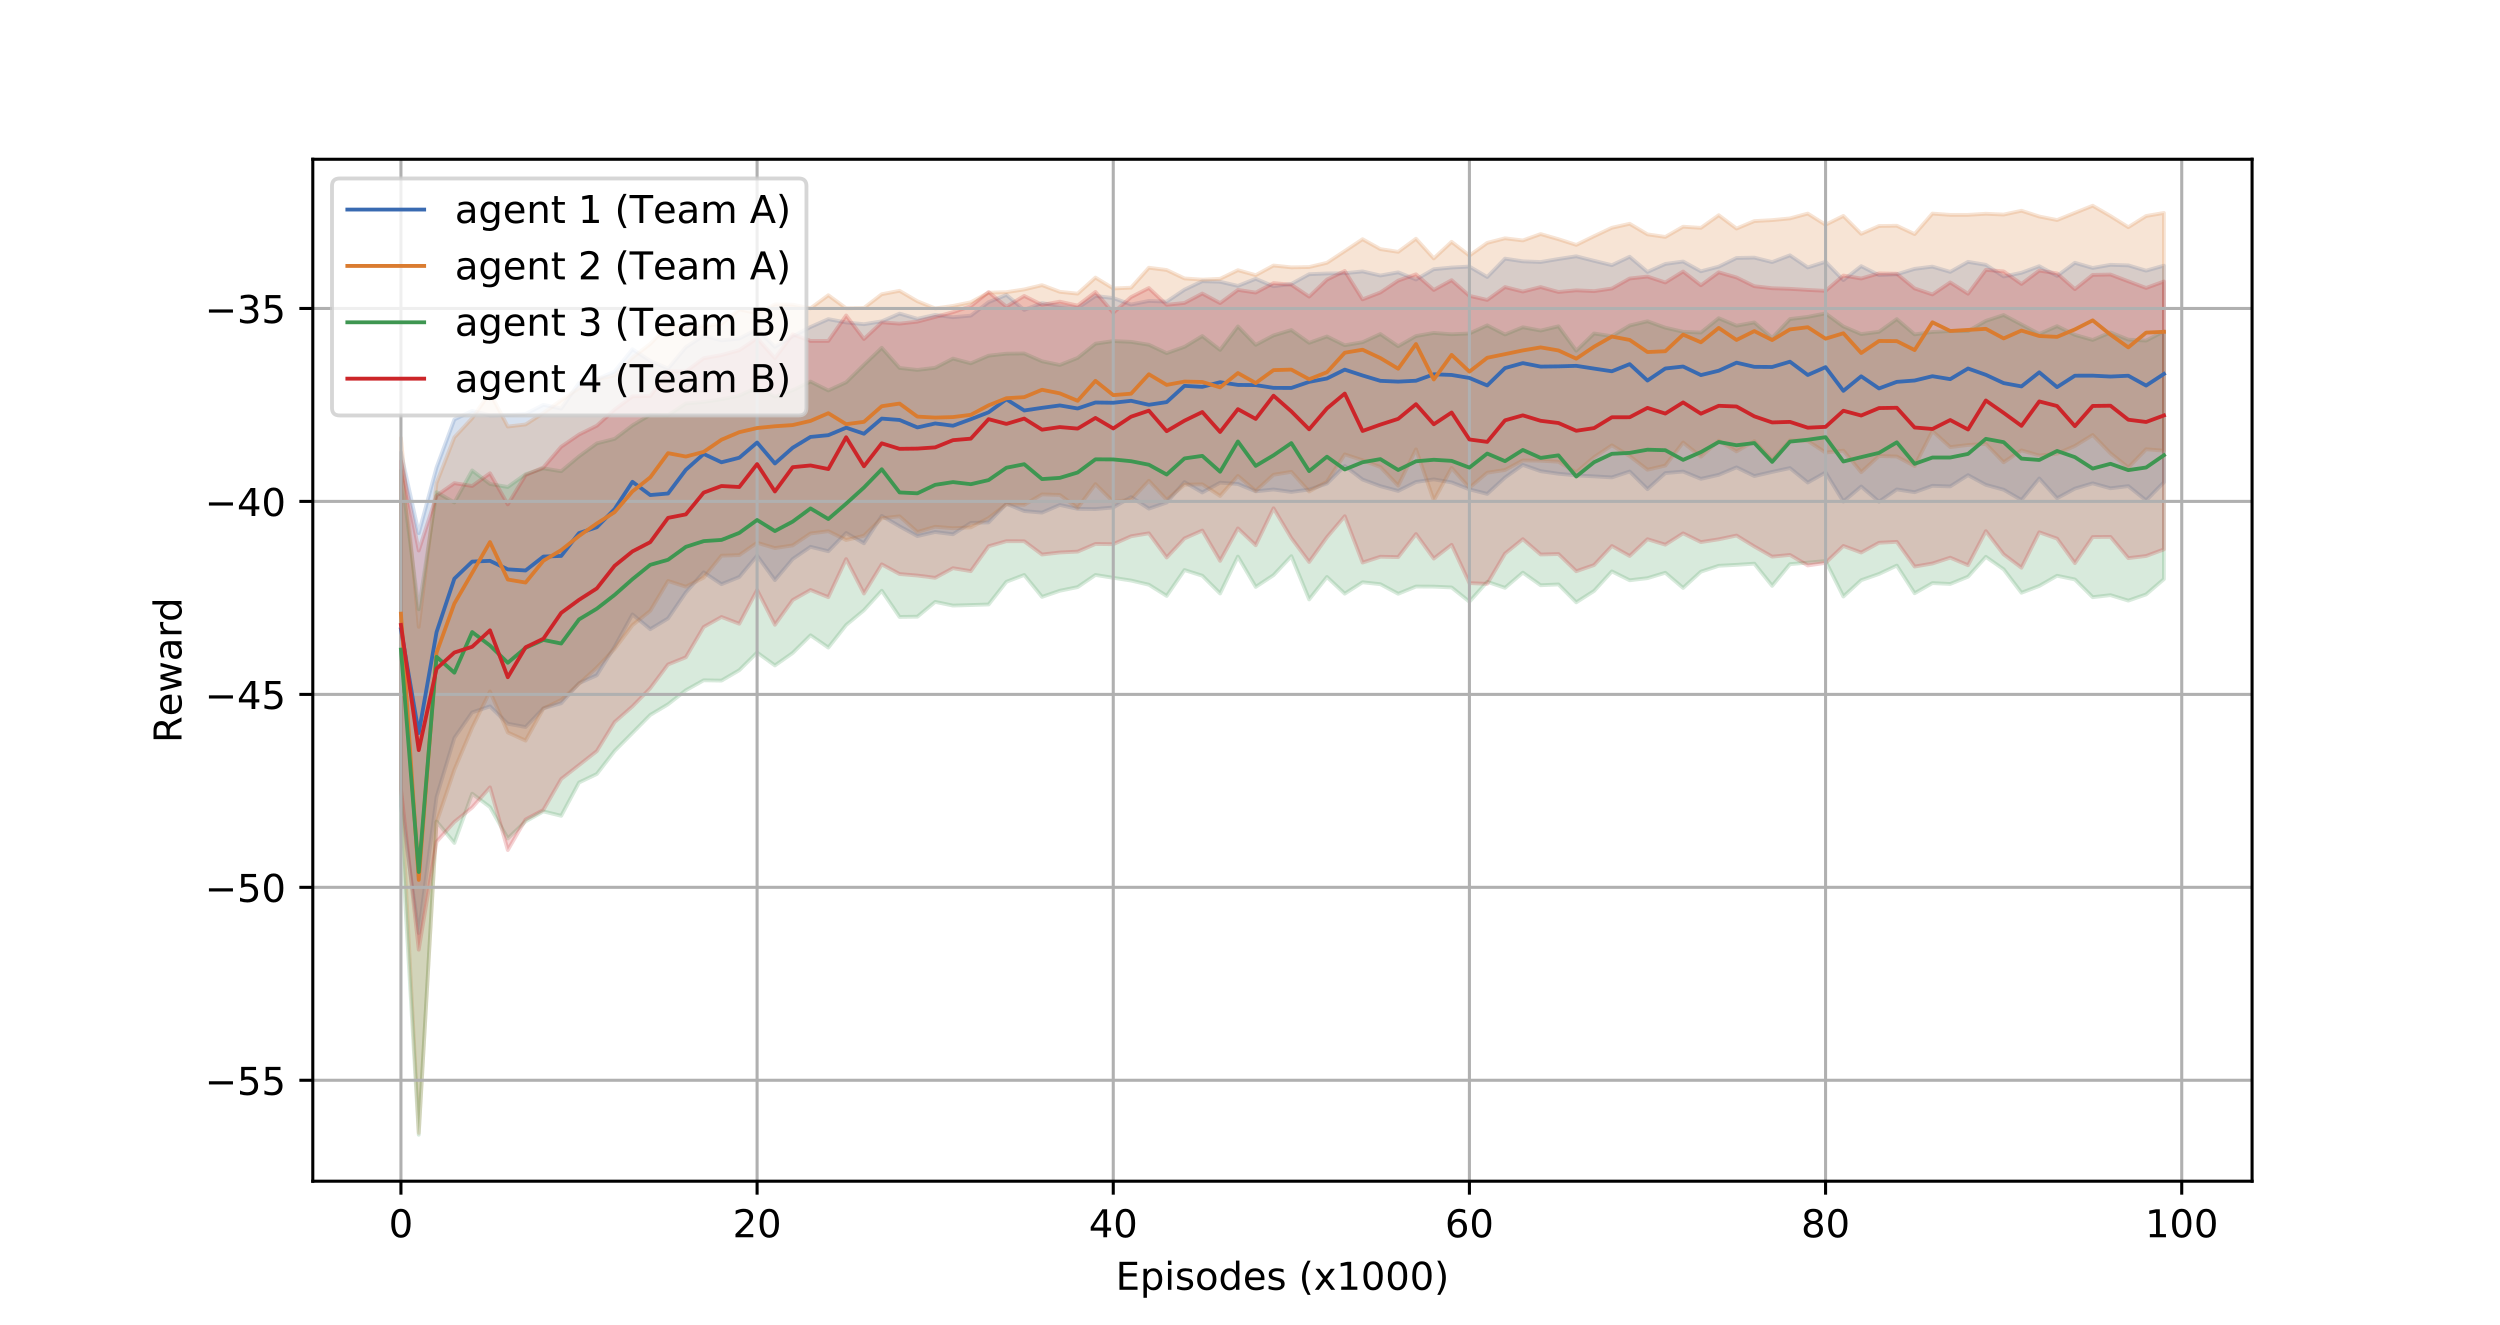 <?xml version="1.0" encoding="utf-8" standalone="no"?>
<!DOCTYPE svg PUBLIC "-//W3C//DTD SVG 1.1//EN"
  "http://www.w3.org/Graphics/SVG/1.1/DTD/svg11.dtd">
<!-- Created with matplotlib (http://matplotlib.org/) -->
<svg height="345pt" version="1.1" viewBox="0 0 651 345" width="651pt" xmlns="http://www.w3.org/2000/svg" xmlns:xlink="http://www.w3.org/1999/xlink">
 <defs>
  <style type="text/css">
*{stroke-linecap:butt;stroke-linejoin:round;}
  </style>
 </defs>
 <g id="figure_1">
  <g id="patch_1">
   <path d="M 0 345.6 
L 651.6 345.6 
L 651.6 0 
L 0 0 
z
" style="fill:#ffffff;"/>
  </g>
  <g id="axes_1">
   <g id="patch_2">
    <path d="M 81.45 307.584 
L 586.44 307.584 
L 586.44 41.472 
L 81.45 41.472 
z
" style="fill:#ffffff;"/>
   </g>
   <g id="PolyCollection_1">
    <defs>
     <path d="M 104.404 -227.778 
L 104.404 -135.689 
L 109.041 -102.66 
L 113.678 -138.097 
L 118.316 -153.455 
L 122.953 -160.105 
L 127.59 -161.661 
L 132.227 -157.144 
L 136.864 -156.285 
L 141.502 -161.155 
L 146.139 -162.462 
L 150.776 -167.705 
L 155.413 -169.764 
L 160.05 -177.216 
L 164.688 -185.611 
L 169.325 -181.759 
L 173.962 -184.559 
L 178.599 -191.332 
L 183.236 -196.57 
L 187.874 -193.477 
L 192.511 -195.353 
L 197.148 -200.894 
L 201.785 -194.538 
L 206.422 -200.03 
L 211.059 -203.208 
L 215.697 -202.059 
L 220.334 -206.82 
L 224.971 -204.122 
L 229.608 -211.264 
L 234.245 -208.542 
L 238.883 -206.001 
L 243.52 -207.064 
L 248.157 -206.479 
L 252.794 -209.449 
L 257.431 -209.556 
L 262.069 -214.427 
L 266.706 -212.523 
L 271.343 -212.112 
L 275.98 -214.11 
L 280.617 -213.092 
L 285.255 -213.037 
L 289.892 -213.456 
L 294.529 -216.16 
L 299.166 -213.146 
L 303.803 -214.733 
L 308.44 -220.07 
L 313.078 -217.352 
L 317.715 -219.916 
L 322.352 -219.573 
L 326.989 -217.655 
L 331.626 -218.135 
L 336.264 -217.499 
L 340.901 -218.116 
L 345.538 -219.688 
L 350.175 -224.243 
L 354.812 -220.722 
L 359.45 -219 
L 364.087 -217.76 
L 368.724 -220.093 
L 373.361 -220.776 
L 377.998 -219.981 
L 382.635 -218.176 
L 387.273 -216.988 
L 391.91 -221.253 
L 396.547 -224.537 
L 401.184 -222.903 
L 405.821 -222.24 
L 410.459 -221.8 
L 415.096 -221.553 
L 419.733 -221.284 
L 424.37 -222.813 
L 429.007 -218.218 
L 433.645 -222.411 
L 438.282 -222.803 
L 442.919 -220.908 
L 447.556 -221.953 
L 452.193 -223.899 
L 456.831 -221.636 
L 461.468 -222.713 
L 466.105 -223.714 
L 470.742 -219.945 
L 475.379 -222.564 
L 480.016 -214.992 
L 484.654 -218.912 
L 489.291 -214.947 
L 493.928 -218.157 
L 498.565 -217.436 
L 503.202 -219.094 
L 507.84 -218.934 
L 512.477 -221.871 
L 517.114 -219.344 
L 521.751 -218.073 
L 526.388 -215.387 
L 531.026 -221.007 
L 535.663 -215.851 
L 540.3 -218.363 
L 544.937 -219.735 
L 549.574 -218.448 
L 554.212 -219.017 
L 558.849 -215.278 
L 563.486 -220.031 
L 563.486 -276.427 
L 563.486 -276.427 
L 558.849 -275.122 
L 554.212 -276.5 
L 549.574 -276.644 
L 544.937 -275.824 
L 540.3 -277.175 
L 535.663 -273.747 
L 531.026 -276.287 
L 526.388 -274.572 
L 521.751 -273.606 
L 517.114 -276.647 
L 512.477 -277.414 
L 507.84 -274.807 
L 503.202 -276.174 
L 498.565 -275.592 
L 493.928 -274.174 
L 489.291 -273.956 
L 484.654 -276.298 
L 480.016 -272.664 
L 475.379 -277.428 
L 470.742 -275.965 
L 466.105 -279.117 
L 461.468 -277.354 
L 456.831 -278.517 
L 452.193 -278.422 
L 447.556 -276.17 
L 442.919 -274.954 
L 438.282 -277.507 
L 433.645 -276.871 
L 429.007 -274.797 
L 424.37 -278.745 
L 419.733 -276.553 
L 415.096 -277.686 
L 410.459 -278.867 
L 405.821 -278.16 
L 401.184 -277.372 
L 396.547 -277.554 
L 391.91 -278.256 
L 387.273 -273.471 
L 382.635 -276.19 
L 377.998 -275.937 
L 373.361 -275.498 
L 368.724 -272.821 
L 364.087 -274.69 
L 359.45 -273.855 
L 354.812 -274.927 
L 350.175 -274.456 
L 345.538 -274.391 
L 340.901 -274.2 
L 336.264 -271.661 
L 331.626 -271.056 
L 326.989 -272.998 
L 322.352 -271.162 
L 317.715 -272.232 
L 313.078 -272.375 
L 308.44 -270.171 
L 303.803 -267.058 
L 299.166 -267.238 
L 294.529 -266.31 
L 289.892 -267.987 
L 285.255 -268.541 
L 280.617 -265.37 
L 275.98 -265.941 
L 271.343 -266.686 
L 266.706 -264.896 
L 262.069 -268.816 
L 257.431 -266.923 
L 252.794 -263.41 
L 248.157 -263.001 
L 243.52 -263.6 
L 238.883 -262.594 
L 234.245 -263.938 
L 229.608 -261.929 
L 224.971 -261.184 
L 220.334 -261.636 
L 215.697 -262.503 
L 211.059 -260.45 
L 206.422 -257.986 
L 201.785 -255.295 
L 197.148 -259.839 
L 192.511 -257.453 
L 187.874 -256.968 
L 183.236 -258.214 
L 178.599 -255.204 
L 173.962 -249.626 
L 169.325 -251.621 
L 164.688 -254.664 
L 160.05 -248.867 
L 155.413 -246.846 
L 150.776 -245.875 
L 146.139 -239.21 
L 141.502 -240.184 
L 136.864 -237.812 
L 132.227 -237.533 
L 127.59 -237.449 
L 122.953 -238.606 
L 118.316 -236.383 
L 113.678 -223.891 
L 109.041 -206.766 
L 104.404 -227.778 
z
" id="md838bb2b08" style="stroke:#396ab1;stroke-opacity:0.2;"/>
    </defs>
    <g clip-path="url(#p42d4ed9204)">
     <use style="fill:#396ab1;fill-opacity:0.2;stroke:#396ab1;stroke-opacity:0.2;" x="0" xlink:href="#md838bb2b08" y="345.6"/>
    </g>
   </g>
   <g id="PolyCollection_2">
    <defs>
     <path d="M 104.404 -231.545 
L 104.404 -140.063 
L 109.041 -50.596 
L 113.678 -131.446 
L 118.316 -145.145 
L 122.953 -156.112 
L 127.59 -165.534 
L 132.227 -154.863 
L 136.864 -152.739 
L 141.502 -161.103 
L 146.139 -163.342 
L 150.776 -167.531 
L 155.413 -171.757 
L 160.05 -176.636 
L 164.688 -182.796 
L 169.325 -186.538 
L 173.962 -194.316 
L 178.599 -192.821 
L 183.236 -195.188 
L 187.874 -200.897 
L 192.511 -201.058 
L 197.148 -204.262 
L 201.785 -202.882 
L 206.422 -203.574 
L 211.059 -206.686 
L 215.697 -207.276 
L 220.334 -204.979 
L 224.971 -206.093 
L 229.608 -210.651 
L 234.245 -211.15 
L 238.883 -207.069 
L 243.52 -208.431 
L 248.157 -208.049 
L 252.794 -208.261 
L 257.431 -210.693 
L 262.069 -214.285 
L 266.706 -214.131 
L 271.343 -216.863 
L 275.98 -216.711 
L 280.617 -213.333 
L 285.255 -219.536 
L 289.892 -214.934 
L 294.529 -215.476 
L 299.166 -220.404 
L 303.803 -215.451 
L 308.44 -219.383 
L 313.078 -219.486 
L 317.715 -216.452 
L 322.352 -221.667 
L 326.989 -217.758 
L 331.626 -221.971 
L 336.264 -222.733 
L 340.901 -217.618 
L 345.538 -220.169 
L 350.175 -227.28 
L 354.812 -225.753 
L 359.45 -223.989 
L 364.087 -219.146 
L 368.724 -228.585 
L 373.361 -215.259 
L 377.998 -223.756 
L 382.635 -218.588 
L 387.273 -222.51 
L 391.91 -223.218 
L 396.547 -225.712 
L 401.184 -225.631 
L 405.821 -225.364 
L 410.459 -222.578 
L 415.096 -226.544 
L 419.733 -229.629 
L 424.37 -226.837 
L 429.007 -223.276 
L 433.645 -224.369 
L 438.282 -230.365 
L 442.919 -226.678 
L 447.556 -230.844 
L 452.193 -228.061 
L 456.831 -230.739 
L 461.468 -225.809 
L 466.105 -230.906 
L 470.742 -230.796 
L 475.379 -227.738 
L 480.016 -228.259 
L 484.654 -222.645 
L 489.291 -226.865 
L 493.928 -226.724 
L 498.565 -224.239 
L 503.202 -233.368 
L 507.84 -229.176 
L 512.477 -229.729 
L 517.114 -230.002 
L 521.751 -225.221 
L 526.388 -228.329 
L 531.026 -226.976 
L 535.663 -227.459 
L 540.3 -229.464 
L 544.937 -232.326 
L 549.574 -227.563 
L 554.212 -223.842 
L 558.849 -228.615 
L 563.486 -228.243 
L 563.486 -290.15 
L 563.486 -290.15 
L 558.849 -289.358 
L 554.212 -286.436 
L 549.574 -289.348 
L 544.937 -292.032 
L 540.3 -290.178 
L 535.663 -288.301 
L 531.026 -289.222 
L 526.388 -290.723 
L 521.751 -289.729 
L 517.114 -289.94 
L 512.477 -289.65 
L 507.84 -289.647 
L 503.202 -289.985 
L 498.565 -284.643 
L 493.928 -286.816 
L 489.291 -286.746 
L 484.654 -284.716 
L 480.016 -289.376 
L 475.379 -287.073 
L 470.742 -289.985 
L 466.105 -288.731 
L 461.468 -288.286 
L 456.831 -288.028 
L 452.193 -286.085 
L 447.556 -289.563 
L 442.919 -286.264 
L 438.282 -286.569 
L 433.645 -283.904 
L 429.007 -284.578 
L 424.37 -287.326 
L 419.733 -286.288 
L 415.096 -284.099 
L 410.459 -281.831 
L 405.821 -283.317 
L 401.184 -284.651 
L 396.547 -282.988 
L 391.91 -283.549 
L 387.273 -282.357 
L 382.635 -279.052 
L 377.998 -282.631 
L 373.361 -278.311 
L 368.724 -283.437 
L 364.087 -280.021 
L 359.45 -280.732 
L 354.812 -283.311 
L 350.175 -280.222 
L 345.538 -277.171 
L 340.901 -276.064 
L 336.264 -275.981 
L 331.626 -276.462 
L 326.989 -273.951 
L 322.352 -275.248 
L 317.715 -273.004 
L 313.078 -272.784 
L 308.44 -273.094 
L 303.803 -275.297 
L 299.166 -275.884 
L 294.529 -270.689 
L 289.892 -270.489 
L 285.255 -273.32 
L 280.617 -269.136 
L 275.98 -269.618 
L 271.343 -271.349 
L 266.706 -270.235 
L 262.069 -269.526 
L 257.431 -269.397 
L 252.794 -266.894 
L 248.157 -265.941 
L 243.52 -265.286 
L 238.883 -267.161 
L 234.245 -269.872 
L 229.608 -268.991 
L 224.971 -265.406 
L 220.334 -265.318 
L 215.697 -268.724 
L 211.059 -265.313 
L 206.422 -266.261 
L 201.785 -266.324 
L 197.148 -264.023 
L 192.511 -265.061 
L 187.874 -261.301 
L 183.236 -260.679 
L 178.599 -260.605 
L 173.962 -260.873 
L 169.325 -256.063 
L 164.688 -252.483 
L 160.05 -247.86 
L 155.413 -246.828 
L 150.776 -244.542 
L 146.139 -241.379 
L 141.502 -238.067 
L 136.864 -235.074 
L 132.227 -234.524 
L 127.59 -243.355 
L 122.953 -236.703 
L 118.316 -231.724 
L 113.678 -219.833 
L 109.041 -182.36 
L 104.404 -231.545 
z
" id="ma439ed9283" style="stroke:#da7c30;stroke-opacity:0.2;"/>
    </defs>
    <g clip-path="url(#p42d4ed9204)">
     <use style="fill:#da7c30;fill-opacity:0.2;stroke:#da7c30;stroke-opacity:0.2;" x="0" xlink:href="#ma439ed9283" y="345.6"/>
    </g>
   </g>
   <g id="PolyCollection_3">
    <defs>
     <path d="M 104.404 -223.004 
L 104.404 -129.881 
L 109.041 -50.112 
L 113.678 -131.684 
L 118.316 -126.097 
L 122.953 -138.92 
L 127.59 -135.437 
L 132.227 -127.25 
L 136.864 -131.704 
L 141.502 -134.302 
L 146.139 -133.162 
L 150.776 -141.826 
L 155.413 -144.053 
L 160.05 -150.06 
L 164.688 -154.732 
L 169.325 -159.427 
L 173.962 -162.209 
L 178.599 -165.854 
L 183.236 -168.451 
L 187.874 -168.365 
L 192.511 -171.085 
L 197.148 -175.675 
L 201.785 -172.315 
L 206.422 -175.571 
L 211.059 -180.165 
L 215.697 -176.964 
L 220.334 -182.84 
L 224.971 -186.691 
L 229.608 -191.778 
L 234.245 -184.949 
L 238.883 -185.01 
L 243.52 -188.867 
L 248.157 -187.905 
L 252.794 -188.044 
L 257.431 -188.193 
L 262.069 -194.101 
L 266.706 -195.881 
L 271.343 -190.172 
L 275.98 -191.768 
L 280.617 -192.716 
L 285.255 -195.878 
L 289.892 -195.137 
L 294.529 -194.426 
L 299.166 -193.34 
L 303.803 -190.424 
L 308.44 -197.161 
L 313.078 -195.683 
L 317.715 -191.049 
L 322.352 -200.665 
L 326.989 -192.767 
L 331.626 -195.821 
L 336.264 -200.773 
L 340.901 -189.509 
L 345.538 -195.361 
L 350.175 -191.008 
L 354.812 -193.975 
L 359.45 -193.472 
L 364.087 -190.982 
L 368.724 -192.867 
L 373.361 -192.837 
L 377.998 -192.628 
L 382.635 -188.914 
L 387.273 -194.104 
L 391.91 -192.53 
L 396.547 -196.487 
L 401.184 -193.201 
L 405.821 -193.409 
L 410.459 -188.75 
L 415.096 -191.715 
L 419.733 -196.808 
L 424.37 -194.496 
L 429.007 -195.047 
L 433.645 -196.451 
L 438.282 -192.499 
L 442.919 -196.743 
L 447.556 -198.267 
L 452.193 -198.514 
L 456.831 -198.82 
L 461.468 -193.042 
L 466.105 -198.694 
L 470.742 -199.086 
L 475.379 -199.513 
L 480.016 -190.264 
L 484.654 -194.514 
L 489.291 -196.139 
L 493.928 -198.321 
L 498.565 -191.115 
L 503.202 -193.758 
L 507.84 -193.536 
L 512.477 -195.424 
L 517.114 -200.6 
L 521.751 -197.345 
L 526.388 -191.247 
L 531.026 -193.014 
L 535.663 -195.673 
L 540.3 -194.71 
L 544.937 -190.091 
L 549.574 -190.622 
L 554.212 -189.194 
L 558.849 -190.815 
L 563.486 -194.8 
L 563.486 -259.317 
L 563.486 -259.317 
L 558.849 -256.912 
L 554.212 -257.166 
L 549.574 -259.036 
L 544.937 -257.08 
L 540.3 -258.407 
L 535.663 -260.676 
L 531.026 -258.63 
L 526.388 -261.104 
L 521.751 -263.569 
L 517.114 -262.047 
L 512.477 -259.381 
L 507.84 -259.392 
L 503.202 -259.155 
L 498.565 -258.528 
L 493.928 -262.51 
L 489.291 -259.197 
L 484.654 -258.61 
L 480.016 -260.59 
L 475.379 -263.997 
L 470.742 -263.086 
L 466.105 -262.518 
L 461.468 -257.609 
L 456.831 -261.641 
L 452.193 -260.795 
L 447.556 -262.744 
L 442.919 -259.004 
L 438.282 -259.203 
L 433.645 -260.276 
L 429.007 -261.95 
L 424.37 -260.839 
L 419.733 -258.049 
L 415.096 -258.769 
L 410.459 -254.286 
L 405.821 -260.645 
L 401.184 -259.523 
L 396.547 -260.384 
L 391.91 -258.504 
L 387.273 -260.883 
L 382.635 -258.765 
L 377.998 -258.56 
L 373.361 -258.915 
L 368.724 -258.097 
L 364.087 -255.447 
L 359.45 -258.616 
L 354.812 -256.491 
L 350.175 -255.703 
L 345.538 -257.988 
L 340.901 -256.332 
L 336.264 -259.66 
L 331.626 -258.26 
L 326.989 -255.805 
L 322.352 -260.609 
L 317.715 -254.476 
L 313.078 -258.097 
L 308.44 -255.284 
L 303.803 -253.643 
L 299.166 -255.833 
L 294.529 -256.582 
L 289.892 -256.789 
L 285.255 -256.113 
L 280.617 -252.403 
L 275.98 -250.559 
L 271.343 -251.526 
L 266.706 -253.564 
L 262.069 -253.503 
L 257.431 -252.983 
L 252.794 -250.989 
L 248.157 -252.224 
L 243.52 -249.834 
L 238.883 -249.271 
L 234.245 -249.791 
L 229.608 -255.039 
L 224.971 -250.606 
L 220.334 -246.055 
L 215.697 -243.921 
L 211.059 -246.246 
L 206.422 -243.988 
L 201.785 -242.306 
L 197.148 -244.715 
L 192.511 -242.584 
L 187.874 -241.639 
L 183.236 -240.937 
L 178.599 -240.548 
L 173.962 -237.463 
L 169.325 -237.616 
L 164.688 -234.834 
L 160.05 -231.325 
L 155.413 -230.146 
L 150.776 -226.772 
L 146.139 -222.885 
L 141.502 -223.63 
L 136.864 -222.115 
L 132.227 -218.788 
L 127.59 -219.576 
L 122.953 -223.103 
L 118.316 -214.767 
L 113.678 -217.444 
L 109.041 -186.943 
L 104.404 -223.004 
z
" id="mb41bbc11a0" style="stroke:#3e9651;stroke-opacity:0.2;"/>
    </defs>
    <g clip-path="url(#p42d4ed9204)">
     <use style="fill:#3e9651;fill-opacity:0.2;stroke:#3e9651;stroke-opacity:0.2;" x="0" xlink:href="#mb41bbc11a0" y="345.6"/>
    </g>
   </g>
   <g id="PolyCollection_4">
    <defs>
     <path d="M 104.404 -225.465 
L 104.404 -140.281 
L 109.041 -98.294 
L 113.678 -126.402 
L 118.316 -131.573 
L 122.953 -135.317 
L 127.59 -140.566 
L 132.227 -124.239 
L 136.864 -132.211 
L 141.502 -134.693 
L 146.139 -142.746 
L 150.776 -146.364 
L 155.413 -150.013 
L 160.05 -157.583 
L 164.688 -161.645 
L 169.325 -166.376 
L 173.962 -172.573 
L 178.599 -174.444 
L 183.236 -182.327 
L 187.874 -184.938 
L 192.511 -183.166 
L 197.148 -191.953 
L 201.785 -182.903 
L 206.422 -189.349 
L 211.059 -191.969 
L 215.697 -190.09 
L 220.334 -200.012 
L 224.971 -191.046 
L 229.608 -198.645 
L 234.245 -196.122 
L 238.883 -195.727 
L 243.52 -195.134 
L 248.157 -197.642 
L 252.794 -196.87 
L 257.431 -203.347 
L 262.069 -204.678 
L 266.706 -204.659 
L 271.343 -201.201 
L 275.98 -201.732 
L 280.617 -201.958 
L 285.255 -203.953 
L 289.892 -203.898 
L 294.529 -205.952 
L 299.166 -206.725 
L 303.803 -200.416 
L 308.44 -205.394 
L 313.078 -207.449 
L 317.715 -199.546 
L 322.352 -208.004 
L 326.989 -203.612 
L 331.626 -213.241 
L 336.264 -205.479 
L 340.901 -199.26 
L 345.538 -205.705 
L 350.175 -211.18 
L 354.812 -199.106 
L 359.45 -200.625 
L 364.087 -200.525 
L 368.724 -206.53 
L 373.361 -200.136 
L 377.998 -203.729 
L 382.635 -193.758 
L 387.273 -193.573 
L 391.91 -201.446 
L 396.547 -205.208 
L 401.184 -201.205 
L 405.821 -201.329 
L 410.459 -196.85 
L 415.096 -198.457 
L 419.733 -203.419 
L 424.37 -200.819 
L 429.007 -205.19 
L 433.645 -203.763 
L 438.282 -206.713 
L 442.919 -204.44 
L 447.556 -205.162 
L 452.193 -206.143 
L 456.831 -203.29 
L 461.468 -200.648 
L 466.105 -201.093 
L 470.742 -198.353 
L 475.379 -199.027 
L 480.016 -203.432 
L 484.654 -201.722 
L 489.291 -204.258 
L 493.928 -204.504 
L 498.565 -198.063 
L 503.202 -198.86 
L 507.84 -200.384 
L 512.477 -198.411 
L 517.114 -207.291 
L 521.751 -201.245 
L 526.388 -197.76 
L 531.026 -206.995 
L 535.663 -205.342 
L 540.3 -198.953 
L 544.937 -205.755 
L 549.574 -205.793 
L 554.212 -200.264 
L 558.849 -200.815 
L 563.486 -202.538 
L 563.486 -272.305 
L 563.486 -272.305 
L 558.849 -270.617 
L 554.212 -272.35 
L 549.574 -274.113 
L 544.937 -274.022 
L 540.3 -270.306 
L 535.663 -274.411 
L 531.026 -275.142 
L 526.388 -271.661 
L 521.751 -274.925 
L 517.114 -275.332 
L 512.477 -269.109 
L 507.84 -272.062 
L 503.202 -268.926 
L 498.565 -270.495 
L 493.928 -274.33 
L 489.291 -274.414 
L 484.654 -273.077 
L 480.016 -273.853 
L 475.379 -269.866 
L 470.742 -270.103 
L 466.105 -270.389 
L 461.468 -270.549 
L 456.831 -271.076 
L 452.193 -273.351 
L 447.556 -274.696 
L 442.919 -271.311 
L 438.282 -274.902 
L 433.645 -272.048 
L 429.007 -273.583 
L 424.37 -273.082 
L 419.733 -270.471 
L 415.096 -269.789 
L 410.459 -270.006 
L 405.821 -269.567 
L 401.184 -270.846 
L 396.547 -269.681 
L 391.91 -270.848 
L 387.273 -267.499 
L 382.635 -268.563 
L 377.998 -272.644 
L 373.361 -270.103 
L 368.724 -274.173 
L 364.087 -272.532 
L 359.45 -269.442 
L 354.812 -267.646 
L 350.175 -275.047 
L 345.538 -272.791 
L 340.901 -268.361 
L 336.264 -271.467 
L 331.626 -271.881 
L 326.989 -269.416 
L 322.352 -270.113 
L 317.715 -266.676 
L 313.078 -269.168 
L 308.44 -266.717 
L 303.803 -266.231 
L 299.166 -270.602 
L 294.529 -268.241 
L 289.892 -264.154 
L 285.255 -269.581 
L 280.617 -266.026 
L 275.98 -267.049 
L 271.343 -266.225 
L 266.706 -268.538 
L 262.069 -265.75 
L 257.431 -269.559 
L 252.794 -265.875 
L 248.157 -264.315 
L 243.52 -263.066 
L 238.883 -261.842 
L 234.245 -261.326 
L 229.608 -261.669 
L 224.971 -257.319 
L 220.334 -263.453 
L 215.697 -256.825 
L 211.059 -256.818 
L 206.422 -258.539 
L 201.785 -252.342 
L 197.148 -257.537 
L 192.511 -254.406 
L 187.874 -253.141 
L 183.236 -252.322 
L 178.599 -248.87 
L 173.962 -248.924 
L 169.325 -242.478 
L 164.688 -242.39 
L 160.05 -238.953 
L 155.413 -234.748 
L 150.776 -232.452 
L 146.139 -229.273 
L 141.502 -223.874 
L 136.864 -221.887 
L 132.227 -214.256 
L 127.59 -222.367 
L 122.953 -219.045 
L 118.316 -219.791 
L 113.678 -216.553 
L 109.041 -202.243 
L 104.404 -225.465 
z
" id="meb1e3931aa" style="stroke:#cc2529;stroke-opacity:0.2;"/>
    </defs>
    <g clip-path="url(#p42d4ed9204)">
     <use style="fill:#cc2529;fill-opacity:0.2;stroke:#cc2529;stroke-opacity:0.2;" x="0" xlink:href="#meb1e3931aa" y="345.6"/>
    </g>
   </g>
   <g id="matplotlib.axis_1">
    <g id="xtick_1">
     <g id="line2d_1">
      <path clip-path="url(#p42d4ed9204)" d="M 104.404 307.584 
L 104.404 41.472 
" style="fill:none;stroke:#b0b0b0;stroke-linecap:square;stroke-width:0.8;"/>
     </g>
     <g id="line2d_2">
      <defs>
       <path d="M 0 0 
L 0 3.5 
" id="m4b84af67c4" style="stroke:#000000;stroke-width:0.8;"/>
      </defs>
      <g>
       <use style="stroke:#000000;stroke-width:0.8;" x="104.404" xlink:href="#m4b84af67c4" y="307.584"/>
      </g>
     </g>
     <g id="text_1">
      <!-- 0 -->
      <defs>
       <path d="M 31.781 66.406 
Q 24.172 66.406 20.328 58.906 
Q 16.5 51.422 16.5 36.375 
Q 16.5 21.391 20.328 13.891 
Q 24.172 6.391 31.781 6.391 
Q 39.453 6.391 43.281 13.891 
Q 47.125 21.391 47.125 36.375 
Q 47.125 51.422 43.281 58.906 
Q 39.453 66.406 31.781 66.406 
z
M 31.781 74.219 
Q 44.047 74.219 50.516 64.516 
Q 56.984 54.828 56.984 36.375 
Q 56.984 17.969 50.516 8.266 
Q 44.047 -1.422 31.781 -1.422 
Q 19.531 -1.422 13.062 8.266 
Q 6.594 17.969 6.594 36.375 
Q 6.594 54.828 13.062 64.516 
Q 19.531 74.219 31.781 74.219 
z
" id="DejaVuSans-30"/>
      </defs>
      <g transform="translate(101.223 322.182)scale(0.1 -0.1)">
       <use xlink:href="#DejaVuSans-30"/>
      </g>
     </g>
    </g>
    <g id="xtick_2">
     <g id="line2d_3">
      <path clip-path="url(#p42d4ed9204)" d="M 197.148 307.584 
L 197.148 41.472 
" style="fill:none;stroke:#b0b0b0;stroke-linecap:square;stroke-width:0.8;"/>
     </g>
     <g id="line2d_4">
      <g>
       <use style="stroke:#000000;stroke-width:0.8;" x="197.148" xlink:href="#m4b84af67c4" y="307.584"/>
      </g>
     </g>
     <g id="text_2">
      <!-- 20 -->
      <defs>
       <path d="M 19.188 8.297 
L 53.609 8.297 
L 53.609 0 
L 7.328 0 
L 7.328 8.297 
Q 12.938 14.109 22.625 23.891 
Q 32.328 33.688 34.812 36.531 
Q 39.547 41.844 41.422 45.531 
Q 43.312 49.219 43.312 52.781 
Q 43.312 58.594 39.234 62.25 
Q 35.156 65.922 28.609 65.922 
Q 23.969 65.922 18.812 64.312 
Q 13.672 62.703 7.812 59.422 
L 7.812 69.391 
Q 13.766 71.781 18.938 73 
Q 24.125 74.219 28.422 74.219 
Q 39.75 74.219 46.484 68.547 
Q 53.219 62.891 53.219 53.422 
Q 53.219 48.922 51.531 44.891 
Q 49.859 40.875 45.406 35.406 
Q 44.188 33.984 37.641 27.219 
Q 31.109 20.453 19.188 8.297 
z
" id="DejaVuSans-32"/>
      </defs>
      <g transform="translate(190.785 322.182)scale(0.1 -0.1)">
       <use xlink:href="#DejaVuSans-32"/>
       <use x="63.623" xlink:href="#DejaVuSans-30"/>
      </g>
     </g>
    </g>
    <g id="xtick_3">
     <g id="line2d_5">
      <path clip-path="url(#p42d4ed9204)" d="M 289.892 307.584 
L 289.892 41.472 
" style="fill:none;stroke:#b0b0b0;stroke-linecap:square;stroke-width:0.8;"/>
     </g>
     <g id="line2d_6">
      <g>
       <use style="stroke:#000000;stroke-width:0.8;" x="289.892" xlink:href="#m4b84af67c4" y="307.584"/>
      </g>
     </g>
     <g id="text_3">
      <!-- 40 -->
      <defs>
       <path d="M 37.797 64.312 
L 12.891 25.391 
L 37.797 25.391 
z
M 35.203 72.906 
L 47.609 72.906 
L 47.609 25.391 
L 58.016 25.391 
L 58.016 17.188 
L 47.609 17.188 
L 47.609 0 
L 37.797 0 
L 37.797 17.188 
L 4.891 17.188 
L 4.891 26.703 
z
" id="DejaVuSans-34"/>
      </defs>
      <g transform="translate(283.529 322.182)scale(0.1 -0.1)">
       <use xlink:href="#DejaVuSans-34"/>
       <use x="63.623" xlink:href="#DejaVuSans-30"/>
      </g>
     </g>
    </g>
    <g id="xtick_4">
     <g id="line2d_7">
      <path clip-path="url(#p42d4ed9204)" d="M 382.635 307.584 
L 382.635 41.472 
" style="fill:none;stroke:#b0b0b0;stroke-linecap:square;stroke-width:0.8;"/>
     </g>
     <g id="line2d_8">
      <g>
       <use style="stroke:#000000;stroke-width:0.8;" x="382.635" xlink:href="#m4b84af67c4" y="307.584"/>
      </g>
     </g>
     <g id="text_4">
      <!-- 60 -->
      <defs>
       <path d="M 33.016 40.375 
Q 26.375 40.375 22.484 35.828 
Q 18.609 31.297 18.609 23.391 
Q 18.609 15.531 22.484 10.953 
Q 26.375 6.391 33.016 6.391 
Q 39.656 6.391 43.531 10.953 
Q 47.406 15.531 47.406 23.391 
Q 47.406 31.297 43.531 35.828 
Q 39.656 40.375 33.016 40.375 
z
M 52.594 71.297 
L 52.594 62.312 
Q 48.875 64.062 45.094 64.984 
Q 41.312 65.922 37.594 65.922 
Q 27.828 65.922 22.672 59.328 
Q 17.531 52.734 16.797 39.406 
Q 19.672 43.656 24.016 45.922 
Q 28.375 48.188 33.594 48.188 
Q 44.578 48.188 50.953 41.516 
Q 57.328 34.859 57.328 23.391 
Q 57.328 12.156 50.688 5.359 
Q 44.047 -1.422 33.016 -1.422 
Q 20.359 -1.422 13.672 8.266 
Q 6.984 17.969 6.984 36.375 
Q 6.984 53.656 15.188 63.938 
Q 23.391 74.219 37.203 74.219 
Q 40.922 74.219 44.703 73.484 
Q 48.484 72.75 52.594 71.297 
z
" id="DejaVuSans-36"/>
      </defs>
      <g transform="translate(376.273 322.182)scale(0.1 -0.1)">
       <use xlink:href="#DejaVuSans-36"/>
       <use x="63.623" xlink:href="#DejaVuSans-30"/>
      </g>
     </g>
    </g>
    <g id="xtick_5">
     <g id="line2d_9">
      <path clip-path="url(#p42d4ed9204)" d="M 475.379 307.584 
L 475.379 41.472 
" style="fill:none;stroke:#b0b0b0;stroke-linecap:square;stroke-width:0.8;"/>
     </g>
     <g id="line2d_10">
      <g>
       <use style="stroke:#000000;stroke-width:0.8;" x="475.379" xlink:href="#m4b84af67c4" y="307.584"/>
      </g>
     </g>
     <g id="text_5">
      <!-- 80 -->
      <defs>
       <path d="M 31.781 34.625 
Q 24.75 34.625 20.719 30.859 
Q 16.703 27.094 16.703 20.516 
Q 16.703 13.922 20.719 10.156 
Q 24.75 6.391 31.781 6.391 
Q 38.812 6.391 42.859 10.172 
Q 46.922 13.969 46.922 20.516 
Q 46.922 27.094 42.891 30.859 
Q 38.875 34.625 31.781 34.625 
z
M 21.922 38.812 
Q 15.578 40.375 12.031 44.719 
Q 8.5 49.078 8.5 55.328 
Q 8.5 64.062 14.719 69.141 
Q 20.953 74.219 31.781 74.219 
Q 42.672 74.219 48.875 69.141 
Q 55.078 64.062 55.078 55.328 
Q 55.078 49.078 51.531 44.719 
Q 48 40.375 41.703 38.812 
Q 48.828 37.156 52.797 32.312 
Q 56.781 27.484 56.781 20.516 
Q 56.781 9.906 50.312 4.234 
Q 43.844 -1.422 31.781 -1.422 
Q 19.734 -1.422 13.25 4.234 
Q 6.781 9.906 6.781 20.516 
Q 6.781 27.484 10.781 32.312 
Q 14.797 37.156 21.922 38.812 
z
M 18.312 54.391 
Q 18.312 48.734 21.844 45.562 
Q 25.391 42.391 31.781 42.391 
Q 38.141 42.391 41.719 45.562 
Q 45.312 48.734 45.312 54.391 
Q 45.312 60.062 41.719 63.234 
Q 38.141 66.406 31.781 66.406 
Q 25.391 66.406 21.844 63.234 
Q 18.312 60.062 18.312 54.391 
z
" id="DejaVuSans-38"/>
      </defs>
      <g transform="translate(469.017 322.182)scale(0.1 -0.1)">
       <use xlink:href="#DejaVuSans-38"/>
       <use x="63.623" xlink:href="#DejaVuSans-30"/>
      </g>
     </g>
    </g>
    <g id="xtick_6">
     <g id="line2d_11">
      <path clip-path="url(#p42d4ed9204)" d="M 568.123 307.584 
L 568.123 41.472 
" style="fill:none;stroke:#b0b0b0;stroke-linecap:square;stroke-width:0.8;"/>
     </g>
     <g id="line2d_12">
      <g>
       <use style="stroke:#000000;stroke-width:0.8;" x="568.123" xlink:href="#m4b84af67c4" y="307.584"/>
      </g>
     </g>
     <g id="text_6">
      <!-- 100 -->
      <defs>
       <path d="M 12.406 8.297 
L 28.516 8.297 
L 28.516 63.922 
L 10.984 60.406 
L 10.984 69.391 
L 28.422 72.906 
L 38.281 72.906 
L 38.281 8.297 
L 54.391 8.297 
L 54.391 0 
L 12.406 0 
z
" id="DejaVuSans-31"/>
      </defs>
      <g transform="translate(558.579 322.182)scale(0.1 -0.1)">
       <use xlink:href="#DejaVuSans-31"/>
       <use x="63.623" xlink:href="#DejaVuSans-30"/>
       <use x="127.246" xlink:href="#DejaVuSans-30"/>
      </g>
     </g>
    </g>
    <g id="text_7">
     <!-- Episodes (x1000) -->
     <defs>
      <path d="M 9.812 72.906 
L 55.906 72.906 
L 55.906 64.594 
L 19.672 64.594 
L 19.672 43.016 
L 54.391 43.016 
L 54.391 34.719 
L 19.672 34.719 
L 19.672 8.297 
L 56.781 8.297 
L 56.781 0 
L 9.812 0 
z
" id="DejaVuSans-45"/>
      <path d="M 18.109 8.203 
L 18.109 -20.797 
L 9.078 -20.797 
L 9.078 54.688 
L 18.109 54.688 
L 18.109 46.391 
Q 20.953 51.266 25.266 53.625 
Q 29.594 56 35.594 56 
Q 45.562 56 51.781 48.094 
Q 58.016 40.188 58.016 27.297 
Q 58.016 14.406 51.781 6.484 
Q 45.562 -1.422 35.594 -1.422 
Q 29.594 -1.422 25.266 0.953 
Q 20.953 3.328 18.109 8.203 
z
M 48.688 27.297 
Q 48.688 37.203 44.609 42.844 
Q 40.531 48.484 33.406 48.484 
Q 26.266 48.484 22.188 42.844 
Q 18.109 37.203 18.109 27.297 
Q 18.109 17.391 22.188 11.75 
Q 26.266 6.109 33.406 6.109 
Q 40.531 6.109 44.609 11.75 
Q 48.688 17.391 48.688 27.297 
z
" id="DejaVuSans-70"/>
      <path d="M 9.422 54.688 
L 18.406 54.688 
L 18.406 0 
L 9.422 0 
z
M 9.422 75.984 
L 18.406 75.984 
L 18.406 64.594 
L 9.422 64.594 
z
" id="DejaVuSans-69"/>
      <path d="M 44.281 53.078 
L 44.281 44.578 
Q 40.484 46.531 36.375 47.5 
Q 32.281 48.484 27.875 48.484 
Q 21.188 48.484 17.844 46.438 
Q 14.5 44.391 14.5 40.281 
Q 14.5 37.156 16.891 35.375 
Q 19.281 33.594 26.516 31.984 
L 29.594 31.297 
Q 39.156 29.25 43.188 25.516 
Q 47.219 21.781 47.219 15.094 
Q 47.219 7.469 41.188 3.016 
Q 35.156 -1.422 24.609 -1.422 
Q 20.219 -1.422 15.453 -0.562 
Q 10.688 0.297 5.422 2 
L 5.422 11.281 
Q 10.406 8.688 15.234 7.391 
Q 20.062 6.109 24.812 6.109 
Q 31.156 6.109 34.562 8.281 
Q 37.984 10.453 37.984 14.406 
Q 37.984 18.062 35.516 20.016 
Q 33.062 21.969 24.703 23.781 
L 21.578 24.516 
Q 13.234 26.266 9.516 29.906 
Q 5.812 33.547 5.812 39.891 
Q 5.812 47.609 11.281 51.797 
Q 16.75 56 26.812 56 
Q 31.781 56 36.172 55.266 
Q 40.578 54.547 44.281 53.078 
z
" id="DejaVuSans-73"/>
      <path d="M 30.609 48.391 
Q 23.391 48.391 19.188 42.75 
Q 14.984 37.109 14.984 27.297 
Q 14.984 17.484 19.156 11.844 
Q 23.344 6.203 30.609 6.203 
Q 37.797 6.203 41.984 11.859 
Q 46.188 17.531 46.188 27.297 
Q 46.188 37.016 41.984 42.703 
Q 37.797 48.391 30.609 48.391 
z
M 30.609 56 
Q 42.328 56 49.016 48.375 
Q 55.719 40.766 55.719 27.297 
Q 55.719 13.875 49.016 6.219 
Q 42.328 -1.422 30.609 -1.422 
Q 18.844 -1.422 12.172 6.219 
Q 5.516 13.875 5.516 27.297 
Q 5.516 40.766 12.172 48.375 
Q 18.844 56 30.609 56 
z
" id="DejaVuSans-6f"/>
      <path d="M 45.406 46.391 
L 45.406 75.984 
L 54.391 75.984 
L 54.391 0 
L 45.406 0 
L 45.406 8.203 
Q 42.578 3.328 38.25 0.953 
Q 33.938 -1.422 27.875 -1.422 
Q 17.969 -1.422 11.734 6.484 
Q 5.516 14.406 5.516 27.297 
Q 5.516 40.188 11.734 48.094 
Q 17.969 56 27.875 56 
Q 33.938 56 38.25 53.625 
Q 42.578 51.266 45.406 46.391 
z
M 14.797 27.297 
Q 14.797 17.391 18.875 11.75 
Q 22.953 6.109 30.078 6.109 
Q 37.203 6.109 41.297 11.75 
Q 45.406 17.391 45.406 27.297 
Q 45.406 37.203 41.297 42.844 
Q 37.203 48.484 30.078 48.484 
Q 22.953 48.484 18.875 42.844 
Q 14.797 37.203 14.797 27.297 
z
" id="DejaVuSans-64"/>
      <path d="M 56.203 29.594 
L 56.203 25.203 
L 14.891 25.203 
Q 15.484 15.922 20.484 11.062 
Q 25.484 6.203 34.422 6.203 
Q 39.594 6.203 44.453 7.469 
Q 49.312 8.734 54.109 11.281 
L 54.109 2.781 
Q 49.266 0.734 44.188 -0.344 
Q 39.109 -1.422 33.891 -1.422 
Q 20.797 -1.422 13.156 6.188 
Q 5.516 13.812 5.516 26.812 
Q 5.516 40.234 12.766 48.109 
Q 20.016 56 32.328 56 
Q 43.359 56 49.781 48.891 
Q 56.203 41.797 56.203 29.594 
z
M 47.219 32.234 
Q 47.125 39.594 43.094 43.984 
Q 39.062 48.391 32.422 48.391 
Q 24.906 48.391 20.391 44.141 
Q 15.875 39.891 15.188 32.172 
z
" id="DejaVuSans-65"/>
      <path id="DejaVuSans-20"/>
      <path d="M 31 75.875 
Q 24.469 64.656 21.281 53.656 
Q 18.109 42.672 18.109 31.391 
Q 18.109 20.125 21.312 9.062 
Q 24.516 -2 31 -13.188 
L 23.188 -13.188 
Q 15.875 -1.703 12.234 9.375 
Q 8.594 20.453 8.594 31.391 
Q 8.594 42.281 12.203 53.312 
Q 15.828 64.359 23.188 75.875 
z
" id="DejaVuSans-28"/>
      <path d="M 54.891 54.688 
L 35.109 28.078 
L 55.906 0 
L 45.312 0 
L 29.391 21.484 
L 13.484 0 
L 2.875 0 
L 24.125 28.609 
L 4.688 54.688 
L 15.281 54.688 
L 29.781 35.203 
L 44.281 54.688 
z
" id="DejaVuSans-78"/>
      <path d="M 8.016 75.875 
L 15.828 75.875 
Q 23.141 64.359 26.781 53.312 
Q 30.422 42.281 30.422 31.391 
Q 30.422 20.453 26.781 9.375 
Q 23.141 -1.703 15.828 -13.188 
L 8.016 -13.188 
Q 14.5 -2 17.703 9.062 
Q 20.906 20.125 20.906 31.391 
Q 20.906 42.672 17.703 53.656 
Q 14.5 64.656 8.016 75.875 
z
" id="DejaVuSans-29"/>
     </defs>
     <g transform="translate(290.528 335.861)scale(0.1 -0.1)">
      <use xlink:href="#DejaVuSans-45"/>
      <use x="63.184" xlink:href="#DejaVuSans-70"/>
      <use x="126.66" xlink:href="#DejaVuSans-69"/>
      <use x="154.443" xlink:href="#DejaVuSans-73"/>
      <use x="206.543" xlink:href="#DejaVuSans-6f"/>
      <use x="267.725" xlink:href="#DejaVuSans-64"/>
      <use x="331.201" xlink:href="#DejaVuSans-65"/>
      <use x="392.725" xlink:href="#DejaVuSans-73"/>
      <use x="444.824" xlink:href="#DejaVuSans-20"/>
      <use x="476.611" xlink:href="#DejaVuSans-28"/>
      <use x="515.625" xlink:href="#DejaVuSans-78"/>
      <use x="574.805" xlink:href="#DejaVuSans-31"/>
      <use x="638.428" xlink:href="#DejaVuSans-30"/>
      <use x="702.051" xlink:href="#DejaVuSans-30"/>
      <use x="765.674" xlink:href="#DejaVuSans-30"/>
      <use x="829.297" xlink:href="#DejaVuSans-29"/>
     </g>
    </g>
   </g>
   <g id="matplotlib.axis_2">
    <g id="ytick_1">
     <g id="line2d_13">
      <path clip-path="url(#p42d4ed9204)" d="M 81.45 281.308 
L 586.44 281.308 
" style="fill:none;stroke:#b0b0b0;stroke-linecap:square;stroke-width:0.8;"/>
     </g>
     <g id="line2d_14">
      <defs>
       <path d="M 0 0 
L -3.5 0 
" id="m1087ab683a" style="stroke:#000000;stroke-width:0.8;"/>
      </defs>
      <g>
       <use style="stroke:#000000;stroke-width:0.8;" x="81.45" xlink:href="#m1087ab683a" y="281.308"/>
      </g>
     </g>
     <g id="text_8">
      <!-- −55 -->
      <defs>
       <path d="M 10.594 35.5 
L 73.188 35.5 
L 73.188 27.203 
L 10.594 27.203 
z
" id="DejaVuSans-2212"/>
       <path d="M 10.797 72.906 
L 49.516 72.906 
L 49.516 64.594 
L 19.828 64.594 
L 19.828 46.734 
Q 21.969 47.469 24.109 47.828 
Q 26.266 48.188 28.422 48.188 
Q 40.625 48.188 47.75 41.5 
Q 54.891 34.812 54.891 23.391 
Q 54.891 11.625 47.562 5.094 
Q 40.234 -1.422 26.906 -1.422 
Q 22.312 -1.422 17.547 -0.641 
Q 12.797 0.141 7.719 1.703 
L 7.719 11.625 
Q 12.109 9.234 16.797 8.062 
Q 21.484 6.891 26.703 6.891 
Q 35.156 6.891 40.078 11.328 
Q 45.016 15.766 45.016 23.391 
Q 45.016 31 40.078 35.438 
Q 35.156 39.891 26.703 39.891 
Q 22.75 39.891 18.812 39.016 
Q 14.891 38.141 10.797 36.281 
z
" id="DejaVuSans-35"/>
      </defs>
      <g transform="translate(53.345 285.108)scale(0.1 -0.1)">
       <use xlink:href="#DejaVuSans-2212"/>
       <use x="83.789" xlink:href="#DejaVuSans-35"/>
       <use x="147.412" xlink:href="#DejaVuSans-35"/>
      </g>
     </g>
    </g>
    <g id="ytick_2">
     <g id="line2d_15">
      <path clip-path="url(#p42d4ed9204)" d="M 81.45 231.063 
L 586.44 231.063 
" style="fill:none;stroke:#b0b0b0;stroke-linecap:square;stroke-width:0.8;"/>
     </g>
     <g id="line2d_16">
      <g>
       <use style="stroke:#000000;stroke-width:0.8;" x="81.45" xlink:href="#m1087ab683a" y="231.063"/>
      </g>
     </g>
     <g id="text_9">
      <!-- −50 -->
      <g transform="translate(53.345 234.862)scale(0.1 -0.1)">
       <use xlink:href="#DejaVuSans-2212"/>
       <use x="83.789" xlink:href="#DejaVuSans-35"/>
       <use x="147.412" xlink:href="#DejaVuSans-30"/>
      </g>
     </g>
    </g>
    <g id="ytick_3">
     <g id="line2d_17">
      <path clip-path="url(#p42d4ed9204)" d="M 81.45 180.817 
L 586.44 180.817 
" style="fill:none;stroke:#b0b0b0;stroke-linecap:square;stroke-width:0.8;"/>
     </g>
     <g id="line2d_18">
      <g>
       <use style="stroke:#000000;stroke-width:0.8;" x="81.45" xlink:href="#m1087ab683a" y="180.817"/>
      </g>
     </g>
     <g id="text_10">
      <!-- −45 -->
      <g transform="translate(53.345 184.616)scale(0.1 -0.1)">
       <use xlink:href="#DejaVuSans-2212"/>
       <use x="83.789" xlink:href="#DejaVuSans-34"/>
       <use x="147.412" xlink:href="#DejaVuSans-35"/>
      </g>
     </g>
    </g>
    <g id="ytick_4">
     <g id="line2d_19">
      <path clip-path="url(#p42d4ed9204)" d="M 81.45 130.571 
L 586.44 130.571 
" style="fill:none;stroke:#b0b0b0;stroke-linecap:square;stroke-width:0.8;"/>
     </g>
     <g id="line2d_20">
      <g>
       <use style="stroke:#000000;stroke-width:0.8;" x="81.45" xlink:href="#m1087ab683a" y="130.571"/>
      </g>
     </g>
     <g id="text_11">
      <!-- −40 -->
      <g transform="translate(53.345 134.37)scale(0.1 -0.1)">
       <use xlink:href="#DejaVuSans-2212"/>
       <use x="83.789" xlink:href="#DejaVuSans-34"/>
       <use x="147.412" xlink:href="#DejaVuSans-30"/>
      </g>
     </g>
    </g>
    <g id="ytick_5">
     <g id="line2d_21">
      <path clip-path="url(#p42d4ed9204)" d="M 81.45 80.325 
L 586.44 80.325 
" style="fill:none;stroke:#b0b0b0;stroke-linecap:square;stroke-width:0.8;"/>
     </g>
     <g id="line2d_22">
      <g>
       <use style="stroke:#000000;stroke-width:0.8;" x="81.45" xlink:href="#m1087ab683a" y="80.325"/>
      </g>
     </g>
     <g id="text_12">
      <!-- −35 -->
      <defs>
       <path d="M 40.578 39.312 
Q 47.656 37.797 51.625 33 
Q 55.609 28.219 55.609 21.188 
Q 55.609 10.406 48.188 4.484 
Q 40.766 -1.422 27.094 -1.422 
Q 22.516 -1.422 17.656 -0.516 
Q 12.797 0.391 7.625 2.203 
L 7.625 11.719 
Q 11.719 9.328 16.594 8.109 
Q 21.484 6.891 26.812 6.891 
Q 36.078 6.891 40.938 10.547 
Q 45.797 14.203 45.797 21.188 
Q 45.797 27.641 41.281 31.266 
Q 36.766 34.906 28.719 34.906 
L 20.219 34.906 
L 20.219 43.016 
L 29.109 43.016 
Q 36.375 43.016 40.234 45.922 
Q 44.094 48.828 44.094 54.297 
Q 44.094 59.906 40.109 62.906 
Q 36.141 65.922 28.719 65.922 
Q 24.656 65.922 20.016 65.031 
Q 15.375 64.156 9.812 62.312 
L 9.812 71.094 
Q 15.438 72.656 20.344 73.438 
Q 25.25 74.219 29.594 74.219 
Q 40.828 74.219 47.359 69.109 
Q 53.906 64.016 53.906 55.328 
Q 53.906 49.266 50.438 45.094 
Q 46.969 40.922 40.578 39.312 
z
" id="DejaVuSans-33"/>
      </defs>
      <g transform="translate(53.345 84.124)scale(0.1 -0.1)">
       <use xlink:href="#DejaVuSans-2212"/>
       <use x="83.789" xlink:href="#DejaVuSans-33"/>
       <use x="147.412" xlink:href="#DejaVuSans-35"/>
      </g>
     </g>
    </g>
    <g id="text_13">
     <!-- Reward -->
     <defs>
      <path d="M 44.391 34.188 
Q 47.562 33.109 50.562 29.594 
Q 53.562 26.078 56.594 19.922 
L 66.609 0 
L 56 0 
L 46.688 18.703 
Q 43.062 26.031 39.672 28.422 
Q 36.281 30.812 30.422 30.812 
L 19.672 30.812 
L 19.672 0 
L 9.812 0 
L 9.812 72.906 
L 32.078 72.906 
Q 44.578 72.906 50.734 67.672 
Q 56.891 62.453 56.891 51.906 
Q 56.891 45.016 53.688 40.469 
Q 50.484 35.938 44.391 34.188 
z
M 19.672 64.797 
L 19.672 38.922 
L 32.078 38.922 
Q 39.203 38.922 42.844 42.219 
Q 46.484 45.516 46.484 51.906 
Q 46.484 58.297 42.844 61.547 
Q 39.203 64.797 32.078 64.797 
z
" id="DejaVuSans-52"/>
      <path d="M 4.203 54.688 
L 13.188 54.688 
L 24.422 12.016 
L 35.594 54.688 
L 46.188 54.688 
L 57.422 12.016 
L 68.609 54.688 
L 77.594 54.688 
L 63.281 0 
L 52.688 0 
L 40.922 44.828 
L 29.109 0 
L 18.5 0 
z
" id="DejaVuSans-77"/>
      <path d="M 34.281 27.484 
Q 23.391 27.484 19.188 25 
Q 14.984 22.516 14.984 16.5 
Q 14.984 11.719 18.141 8.906 
Q 21.297 6.109 26.703 6.109 
Q 34.188 6.109 38.703 11.406 
Q 43.219 16.703 43.219 25.484 
L 43.219 27.484 
z
M 52.203 31.203 
L 52.203 0 
L 43.219 0 
L 43.219 8.297 
Q 40.141 3.328 35.547 0.953 
Q 30.953 -1.422 24.312 -1.422 
Q 15.922 -1.422 10.953 3.297 
Q 6 8.016 6 15.922 
Q 6 25.141 12.172 29.828 
Q 18.359 34.516 30.609 34.516 
L 43.219 34.516 
L 43.219 35.406 
Q 43.219 41.609 39.141 45 
Q 35.062 48.391 27.688 48.391 
Q 23 48.391 18.547 47.266 
Q 14.109 46.141 10.016 43.891 
L 10.016 52.203 
Q 14.938 54.109 19.578 55.047 
Q 24.219 56 28.609 56 
Q 40.484 56 46.344 49.844 
Q 52.203 43.703 52.203 31.203 
z
" id="DejaVuSans-61"/>
      <path d="M 41.109 46.297 
Q 39.594 47.172 37.812 47.578 
Q 36.031 48 33.891 48 
Q 26.266 48 22.188 43.047 
Q 18.109 38.094 18.109 28.812 
L 18.109 0 
L 9.078 0 
L 9.078 54.688 
L 18.109 54.688 
L 18.109 46.188 
Q 20.953 51.172 25.484 53.578 
Q 30.031 56 36.531 56 
Q 37.453 56 38.578 55.875 
Q 39.703 55.766 41.062 55.516 
z
" id="DejaVuSans-72"/>
     </defs>
     <g transform="translate(47.266 193.458)rotate(-90)scale(0.1 -0.1)">
      <use xlink:href="#DejaVuSans-52"/>
      <use x="69.42" xlink:href="#DejaVuSans-65"/>
      <use x="130.943" xlink:href="#DejaVuSans-77"/>
      <use x="212.73" xlink:href="#DejaVuSans-61"/>
      <use x="274.01" xlink:href="#DejaVuSans-72"/>
      <use x="315.107" xlink:href="#DejaVuSans-64"/>
     </g>
    </g>
   </g>
   <g id="line2d_23">
    <path clip-path="url(#p42d4ed9204)" d="M 104.404 163.867 
L 109.041 190.887 
L 113.678 164.606 
L 118.316 150.681 
L 122.953 146.244 
L 127.59 146.045 
L 132.227 148.261 
L 136.864 148.551 
L 141.502 144.931 
L 146.139 144.764 
L 150.776 138.81 
L 155.413 137.295 
L 160.05 132.558 
L 164.688 125.462 
L 169.325 128.91 
L 173.962 128.507 
L 178.599 122.332 
L 183.236 118.208 
L 187.874 120.378 
L 192.511 119.197 
L 197.148 115.234 
L 201.785 120.684 
L 206.422 116.592 
L 211.059 113.771 
L 215.697 113.319 
L 220.334 111.372 
L 224.971 112.947 
L 229.608 109.003 
L 234.245 109.36 
L 238.883 111.303 
L 243.52 110.268 
L 248.157 110.86 
L 252.794 109.17 
L 257.431 107.36 
L 262.069 103.978 
L 266.706 106.891 
L 271.343 106.201 
L 275.98 105.575 
L 280.617 106.369 
L 285.255 104.811 
L 289.892 104.879 
L 294.529 104.365 
L 299.166 105.408 
L 303.803 104.705 
L 308.44 100.479 
L 313.078 100.737 
L 317.715 99.526 
L 322.352 100.232 
L 326.989 100.274 
L 331.626 101.004 
L 336.264 101.02 
L 340.901 99.442 
L 345.538 98.56 
L 350.175 96.251 
L 354.812 97.776 
L 359.45 99.173 
L 364.087 99.375 
L 368.724 99.143 
L 373.361 97.463 
L 377.998 97.641 
L 382.635 98.417 
L 387.273 100.37 
L 391.91 95.846 
L 396.547 94.554 
L 401.184 95.463 
L 405.821 95.4 
L 410.459 95.267 
L 415.096 95.98 
L 419.733 96.682 
L 424.37 94.821 
L 429.007 99.092 
L 433.645 95.959 
L 438.282 95.445 
L 442.919 97.669 
L 447.556 96.539 
L 452.193 94.44 
L 456.831 95.523 
L 461.468 95.567 
L 466.105 94.185 
L 470.742 97.645 
L 475.379 95.604 
L 480.016 101.772 
L 484.654 97.995 
L 489.291 101.149 
L 493.928 99.435 
L 498.565 99.086 
L 503.202 97.966 
L 507.84 98.729 
L 512.477 95.957 
L 517.114 97.605 
L 521.751 99.76 
L 526.388 100.62 
L 531.026 96.953 
L 535.663 100.801 
L 540.3 97.831 
L 544.937 97.82 
L 549.574 98.054 
L 554.212 97.841 
L 558.849 100.4 
L 563.486 97.371 
" style="fill:none;stroke:#396ab1;stroke-linecap:square;"/>
   </g>
   <g id="line2d_24">
    <path clip-path="url(#p42d4ed9204)" d="M 104.404 159.796 
L 109.041 229.122 
L 113.678 169.961 
L 118.316 157.166 
L 122.953 149.193 
L 127.59 141.155 
L 132.227 150.906 
L 136.864 151.694 
L 141.502 146.015 
L 146.139 143.24 
L 150.776 139.563 
L 155.413 136.308 
L 160.05 133.352 
L 164.688 127.961 
L 169.325 124.299 
L 173.962 118.006 
L 178.599 118.887 
L 183.236 117.666 
L 187.874 114.501 
L 192.511 112.54 
L 197.148 111.458 
L 201.785 110.997 
L 206.422 110.683 
L 211.059 109.601 
L 215.697 107.6 
L 220.334 110.452 
L 224.971 109.851 
L 229.608 105.779 
L 234.245 105.089 
L 238.883 108.485 
L 243.52 108.741 
L 248.157 108.605 
L 252.794 108.023 
L 257.431 105.555 
L 262.069 103.694 
L 266.706 103.417 
L 271.343 101.494 
L 275.98 102.435 
L 280.617 104.365 
L 285.255 99.172 
L 289.892 102.888 
L 294.529 102.517 
L 299.166 97.456 
L 303.803 100.226 
L 308.44 99.362 
L 313.078 99.465 
L 317.715 100.872 
L 322.352 97.143 
L 326.989 99.746 
L 331.626 96.383 
L 336.264 96.243 
L 340.901 98.759 
L 345.538 96.93 
L 350.175 91.849 
L 354.812 91.068 
L 359.45 93.24 
L 364.087 96.017 
L 368.724 89.589 
L 373.361 98.815 
L 377.998 92.407 
L 382.635 96.78 
L 387.273 93.166 
L 391.91 92.217 
L 396.547 91.25 
L 401.184 90.459 
L 405.821 91.259 
L 410.459 93.396 
L 415.096 90.278 
L 419.733 87.642 
L 424.37 88.519 
L 429.007 91.673 
L 433.645 91.464 
L 438.282 87.133 
L 442.919 89.129 
L 447.556 85.396 
L 452.193 88.527 
L 456.831 86.216 
L 461.468 88.553 
L 466.105 85.781 
L 470.742 85.209 
L 475.379 88.195 
L 480.016 86.783 
L 484.654 91.919 
L 489.291 88.794 
L 493.928 88.83 
L 498.565 91.159 
L 503.202 83.924 
L 507.84 86.189 
L 512.477 85.911 
L 517.114 85.629 
L 521.751 88.125 
L 526.388 86.074 
L 531.026 87.501 
L 535.663 87.72 
L 540.3 85.779 
L 544.937 83.421 
L 549.574 87.144 
L 554.212 90.461 
L 558.849 86.613 
L 563.486 86.403 
" style="fill:none;stroke:#da7c30;stroke-linecap:square;"/>
   </g>
   <g id="line2d_25">
    <path clip-path="url(#p42d4ed9204)" d="M 104.404 169.158 
L 109.041 227.072 
L 113.678 171.036 
L 118.316 175.168 
L 122.953 164.588 
L 127.59 168.094 
L 132.227 172.581 
L 136.864 168.69 
L 141.502 166.634 
L 146.139 167.577 
L 150.776 161.301 
L 155.413 158.501 
L 160.05 154.907 
L 164.688 150.817 
L 169.325 147.078 
L 173.962 145.764 
L 178.599 142.399 
L 183.236 140.906 
L 187.874 140.598 
L 192.511 138.765 
L 197.148 135.405 
L 201.785 138.289 
L 206.422 135.821 
L 211.059 132.394 
L 215.697 135.157 
L 220.334 131.152 
L 224.971 126.952 
L 229.608 122.191 
L 234.245 128.23 
L 238.883 128.46 
L 243.52 126.25 
L 248.157 125.535 
L 252.794 126.084 
L 257.431 125.012 
L 262.069 121.798 
L 266.706 120.878 
L 271.343 124.751 
L 275.98 124.437 
L 280.617 123.04 
L 285.255 119.605 
L 289.892 119.637 
L 294.529 120.096 
L 299.166 121.014 
L 303.803 123.567 
L 308.44 119.377 
L 313.078 118.71 
L 317.715 122.838 
L 322.352 114.963 
L 326.989 121.314 
L 331.626 118.56 
L 336.264 115.384 
L 340.901 122.679 
L 345.538 118.925 
L 350.175 122.245 
L 354.812 120.367 
L 359.45 119.556 
L 364.087 122.386 
L 368.724 120.118 
L 373.361 119.724 
L 377.998 120.006 
L 382.635 121.761 
L 387.273 118.107 
L 391.91 120.083 
L 396.547 117.165 
L 401.184 119.238 
L 405.821 118.573 
L 410.459 124.082 
L 415.096 120.358 
L 419.733 118.172 
L 424.37 117.932 
L 429.007 117.102 
L 433.645 117.237 
L 438.282 119.749 
L 442.919 117.726 
L 447.556 115.094 
L 452.193 115.945 
L 456.831 115.369 
L 461.468 120.275 
L 466.105 114.994 
L 470.742 114.514 
L 475.379 113.845 
L 480.016 120.173 
L 484.654 119.038 
L 489.291 117.932 
L 493.928 115.184 
L 498.565 120.779 
L 503.202 119.144 
L 507.84 119.136 
L 512.477 118.197 
L 517.114 114.277 
L 521.751 115.143 
L 526.388 119.424 
L 531.026 119.778 
L 535.663 117.426 
L 540.3 119.041 
L 544.937 122.015 
L 549.574 120.771 
L 554.212 122.42 
L 558.849 121.736 
L 563.486 118.542 
" style="fill:none;stroke:#3e9651;stroke-linecap:square;"/>
   </g>
   <g id="line2d_26">
    <path clip-path="url(#p42d4ed9204)" d="M 104.404 162.727 
L 109.041 195.332 
L 113.678 174.122 
L 118.316 169.918 
L 122.953 168.419 
L 127.59 164.134 
L 132.227 176.352 
L 136.864 168.551 
L 141.502 166.316 
L 146.139 159.59 
L 150.776 156.192 
L 155.413 153.219 
L 160.05 147.332 
L 164.688 143.582 
L 169.325 141.173 
L 173.962 134.852 
L 178.599 133.943 
L 183.236 128.276 
L 187.874 126.56 
L 192.511 126.814 
L 197.148 120.855 
L 201.785 127.978 
L 206.422 121.656 
L 211.059 121.207 
L 215.697 122.143 
L 220.334 113.867 
L 224.971 121.418 
L 229.608 115.443 
L 234.245 116.876 
L 238.883 116.816 
L 243.52 116.5 
L 248.157 114.621 
L 252.794 114.227 
L 257.431 109.147 
L 262.069 110.386 
L 266.706 109.001 
L 271.343 111.887 
L 275.98 111.209 
L 280.617 111.608 
L 285.255 108.833 
L 289.892 111.574 
L 294.529 108.504 
L 299.166 106.937 
L 303.803 112.277 
L 308.44 109.544 
L 313.078 107.292 
L 317.715 112.489 
L 322.352 106.542 
L 326.989 109.086 
L 331.626 103.039 
L 336.264 107.127 
L 340.901 111.789 
L 345.538 106.352 
L 350.175 102.486 
L 354.812 112.224 
L 359.45 110.567 
L 364.087 109.071 
L 368.724 105.249 
L 373.361 110.48 
L 377.998 107.414 
L 382.635 114.439 
L 387.273 115.064 
L 391.91 109.453 
L 396.547 108.155 
L 401.184 109.575 
L 405.821 110.152 
L 410.459 112.172 
L 415.096 111.477 
L 419.733 108.655 
L 424.37 108.65 
L 429.007 106.214 
L 433.645 107.694 
L 438.282 104.792 
L 442.919 107.724 
L 447.556 105.671 
L 452.193 105.853 
L 456.831 108.417 
L 461.468 110.001 
L 466.105 109.859 
L 470.742 111.372 
L 475.379 111.154 
L 480.016 106.958 
L 484.654 108.201 
L 489.291 106.264 
L 493.928 106.183 
L 498.565 111.321 
L 503.202 111.707 
L 507.84 109.377 
L 512.477 111.84 
L 517.114 104.288 
L 521.751 107.515 
L 526.388 110.89 
L 531.026 104.532 
L 535.663 105.723 
L 540.3 110.971 
L 544.937 105.711 
L 549.574 105.647 
L 554.212 109.293 
L 558.849 109.884 
L 563.486 108.178 
" style="fill:none;stroke:#cc2529;stroke-linecap:square;"/>
   </g>
   <g id="patch_3">
    <path d="M 81.45 307.584 
L 81.45 41.472 
" style="fill:none;stroke:#000000;stroke-linecap:square;stroke-linejoin:miter;stroke-width:0.8;"/>
   </g>
   <g id="patch_4">
    <path d="M 586.44 307.584 
L 586.44 41.472 
" style="fill:none;stroke:#000000;stroke-linecap:square;stroke-linejoin:miter;stroke-width:0.8;"/>
   </g>
   <g id="patch_5">
    <path d="M 81.45 307.584 
L 586.44 307.584 
" style="fill:none;stroke:#000000;stroke-linecap:square;stroke-linejoin:miter;stroke-width:0.8;"/>
   </g>
   <g id="patch_6">
    <path d="M 81.45 41.472 
L 586.44 41.472 
" style="fill:none;stroke:#000000;stroke-linecap:square;stroke-linejoin:miter;stroke-width:0.8;"/>
   </g>
   <g id="legend_1">
    <g id="patch_7">
     <path d="M 88.45 108.184 
L 208.002 108.184 
Q 210.002 108.184 210.002 106.184 
L 210.002 48.472 
Q 210.002 46.472 208.002 46.472 
L 88.45 46.472 
Q 86.45 46.472 86.45 48.472 
L 86.45 106.184 
Q 86.45 108.184 88.45 108.184 
z
" style="fill:#ffffff;opacity:0.8;stroke:#cccccc;stroke-linejoin:miter;"/>
    </g>
    <g id="line2d_27">
     <path d="M 90.45 54.57 
L 110.45 54.57 
" style="fill:none;stroke:#396ab1;stroke-linecap:square;"/>
    </g>
    <g id="line2d_28"/>
    <g id="text_14">
     <!-- agent 1 (Team A) -->
     <defs>
      <path d="M 45.406 27.984 
Q 45.406 37.75 41.375 43.109 
Q 37.359 48.484 30.078 48.484 
Q 22.859 48.484 18.828 43.109 
Q 14.797 37.75 14.797 27.984 
Q 14.797 18.266 18.828 12.891 
Q 22.859 7.516 30.078 7.516 
Q 37.359 7.516 41.375 12.891 
Q 45.406 18.266 45.406 27.984 
z
M 54.391 6.781 
Q 54.391 -7.172 48.188 -13.984 
Q 42 -20.797 29.203 -20.797 
Q 24.469 -20.797 20.266 -20.094 
Q 16.062 -19.391 12.109 -17.922 
L 12.109 -9.188 
Q 16.062 -11.328 19.922 -12.344 
Q 23.781 -13.375 27.781 -13.375 
Q 36.625 -13.375 41.016 -8.766 
Q 45.406 -4.156 45.406 5.172 
L 45.406 9.625 
Q 42.625 4.781 38.281 2.391 
Q 33.938 0 27.875 0 
Q 17.828 0 11.672 7.656 
Q 5.516 15.328 5.516 27.984 
Q 5.516 40.672 11.672 48.328 
Q 17.828 56 27.875 56 
Q 33.938 56 38.281 53.609 
Q 42.625 51.219 45.406 46.391 
L 45.406 54.688 
L 54.391 54.688 
z
" id="DejaVuSans-67"/>
      <path d="M 54.891 33.016 
L 54.891 0 
L 45.906 0 
L 45.906 32.719 
Q 45.906 40.484 42.875 44.328 
Q 39.844 48.188 33.797 48.188 
Q 26.516 48.188 22.312 43.547 
Q 18.109 38.922 18.109 30.906 
L 18.109 0 
L 9.078 0 
L 9.078 54.688 
L 18.109 54.688 
L 18.109 46.188 
Q 21.344 51.125 25.703 53.562 
Q 30.078 56 35.797 56 
Q 45.219 56 50.047 50.172 
Q 54.891 44.344 54.891 33.016 
z
" id="DejaVuSans-6e"/>
      <path d="M 18.312 70.219 
L 18.312 54.688 
L 36.812 54.688 
L 36.812 47.703 
L 18.312 47.703 
L 18.312 18.016 
Q 18.312 11.328 20.141 9.422 
Q 21.969 7.516 27.594 7.516 
L 36.812 7.516 
L 36.812 0 
L 27.594 0 
Q 17.188 0 13.234 3.875 
Q 9.281 7.766 9.281 18.016 
L 9.281 47.703 
L 2.688 47.703 
L 2.688 54.688 
L 9.281 54.688 
L 9.281 70.219 
z
" id="DejaVuSans-74"/>
      <path d="M -0.297 72.906 
L 61.375 72.906 
L 61.375 64.594 
L 35.5 64.594 
L 35.5 0 
L 25.594 0 
L 25.594 64.594 
L -0.297 64.594 
z
" id="DejaVuSans-54"/>
      <path d="M 52 44.188 
Q 55.375 50.25 60.062 53.125 
Q 64.75 56 71.094 56 
Q 79.641 56 84.281 50.016 
Q 88.922 44.047 88.922 33.016 
L 88.922 0 
L 79.891 0 
L 79.891 32.719 
Q 79.891 40.578 77.094 44.375 
Q 74.312 48.188 68.609 48.188 
Q 61.625 48.188 57.562 43.547 
Q 53.516 38.922 53.516 30.906 
L 53.516 0 
L 44.484 0 
L 44.484 32.719 
Q 44.484 40.625 41.703 44.406 
Q 38.922 48.188 33.109 48.188 
Q 26.219 48.188 22.156 43.531 
Q 18.109 38.875 18.109 30.906 
L 18.109 0 
L 9.078 0 
L 9.078 54.688 
L 18.109 54.688 
L 18.109 46.188 
Q 21.188 51.219 25.484 53.609 
Q 29.781 56 35.688 56 
Q 41.656 56 45.828 52.969 
Q 50 49.953 52 44.188 
z
" id="DejaVuSans-6d"/>
      <path d="M 34.188 63.188 
L 20.797 26.906 
L 47.609 26.906 
z
M 28.609 72.906 
L 39.797 72.906 
L 67.578 0 
L 57.328 0 
L 50.688 18.703 
L 17.828 18.703 
L 11.188 0 
L 0.781 0 
z
" id="DejaVuSans-41"/>
     </defs>
     <g transform="translate(118.45 58.07)scale(0.1 -0.1)">
      <use xlink:href="#DejaVuSans-61"/>
      <use x="61.279" xlink:href="#DejaVuSans-67"/>
      <use x="124.756" xlink:href="#DejaVuSans-65"/>
      <use x="186.279" xlink:href="#DejaVuSans-6e"/>
      <use x="249.658" xlink:href="#DejaVuSans-74"/>
      <use x="288.867" xlink:href="#DejaVuSans-20"/>
      <use x="320.654" xlink:href="#DejaVuSans-31"/>
      <use x="384.277" xlink:href="#DejaVuSans-20"/>
      <use x="416.064" xlink:href="#DejaVuSans-28"/>
      <use x="455.078" xlink:href="#DejaVuSans-54"/>
      <use x="515.896" xlink:href="#DejaVuSans-65"/>
      <use x="577.42" xlink:href="#DejaVuSans-61"/>
      <use x="638.699" xlink:href="#DejaVuSans-6d"/>
      <use x="736.111" xlink:href="#DejaVuSans-20"/>
      <use x="767.898" xlink:href="#DejaVuSans-41"/>
      <use x="836.307" xlink:href="#DejaVuSans-29"/>
     </g>
    </g>
    <g id="line2d_29">
     <path d="M 90.45 69.249 
L 110.45 69.249 
" style="fill:none;stroke:#da7c30;stroke-linecap:square;"/>
    </g>
    <g id="line2d_30"/>
    <g id="text_15">
     <!-- agent 2 (Team A) -->
     <g transform="translate(118.45 72.749)scale(0.1 -0.1)">
      <use xlink:href="#DejaVuSans-61"/>
      <use x="61.279" xlink:href="#DejaVuSans-67"/>
      <use x="124.756" xlink:href="#DejaVuSans-65"/>
      <use x="186.279" xlink:href="#DejaVuSans-6e"/>
      <use x="249.658" xlink:href="#DejaVuSans-74"/>
      <use x="288.867" xlink:href="#DejaVuSans-20"/>
      <use x="320.654" xlink:href="#DejaVuSans-32"/>
      <use x="384.277" xlink:href="#DejaVuSans-20"/>
      <use x="416.064" xlink:href="#DejaVuSans-28"/>
      <use x="455.078" xlink:href="#DejaVuSans-54"/>
      <use x="515.896" xlink:href="#DejaVuSans-65"/>
      <use x="577.42" xlink:href="#DejaVuSans-61"/>
      <use x="638.699" xlink:href="#DejaVuSans-6d"/>
      <use x="736.111" xlink:href="#DejaVuSans-20"/>
      <use x="767.898" xlink:href="#DejaVuSans-41"/>
      <use x="836.307" xlink:href="#DejaVuSans-29"/>
     </g>
    </g>
    <g id="line2d_31">
     <path d="M 90.45 83.927 
L 110.45 83.927 
" style="fill:none;stroke:#3e9651;stroke-linecap:square;"/>
    </g>
    <g id="line2d_32"/>
    <g id="text_16">
     <!-- agent 3 (Team B) -->
     <defs>
      <path d="M 19.672 34.812 
L 19.672 8.109 
L 35.5 8.109 
Q 43.453 8.109 47.281 11.406 
Q 51.125 14.703 51.125 21.484 
Q 51.125 28.328 47.281 31.562 
Q 43.453 34.812 35.5 34.812 
z
M 19.672 64.797 
L 19.672 42.828 
L 34.281 42.828 
Q 41.5 42.828 45.031 45.531 
Q 48.578 48.25 48.578 53.812 
Q 48.578 59.328 45.031 62.062 
Q 41.5 64.797 34.281 64.797 
z
M 9.812 72.906 
L 35.016 72.906 
Q 46.297 72.906 52.391 68.219 
Q 58.5 63.531 58.5 54.891 
Q 58.5 48.188 55.375 44.234 
Q 52.25 40.281 46.188 39.312 
Q 53.469 37.75 57.5 32.781 
Q 61.531 27.828 61.531 20.406 
Q 61.531 10.641 54.891 5.312 
Q 48.25 0 35.984 0 
L 9.812 0 
z
" id="DejaVuSans-42"/>
     </defs>
     <g transform="translate(118.45 87.427)scale(0.1 -0.1)">
      <use xlink:href="#DejaVuSans-61"/>
      <use x="61.279" xlink:href="#DejaVuSans-67"/>
      <use x="124.756" xlink:href="#DejaVuSans-65"/>
      <use x="186.279" xlink:href="#DejaVuSans-6e"/>
      <use x="249.658" xlink:href="#DejaVuSans-74"/>
      <use x="288.867" xlink:href="#DejaVuSans-20"/>
      <use x="320.654" xlink:href="#DejaVuSans-33"/>
      <use x="384.277" xlink:href="#DejaVuSans-20"/>
      <use x="416.064" xlink:href="#DejaVuSans-28"/>
      <use x="455.078" xlink:href="#DejaVuSans-54"/>
      <use x="515.896" xlink:href="#DejaVuSans-65"/>
      <use x="577.42" xlink:href="#DejaVuSans-61"/>
      <use x="638.699" xlink:href="#DejaVuSans-6d"/>
      <use x="736.111" xlink:href="#DejaVuSans-20"/>
      <use x="767.898" xlink:href="#DejaVuSans-42"/>
      <use x="836.502" xlink:href="#DejaVuSans-29"/>
     </g>
    </g>
    <g id="line2d_33">
     <path d="M 90.45 98.605 
L 110.45 98.605 
" style="fill:none;stroke:#cc2529;stroke-linecap:square;"/>
    </g>
    <g id="line2d_34"/>
    <g id="text_17">
     <!-- agent 4 (Team B) -->
     <g transform="translate(118.45 102.105)scale(0.1 -0.1)">
      <use xlink:href="#DejaVuSans-61"/>
      <use x="61.279" xlink:href="#DejaVuSans-67"/>
      <use x="124.756" xlink:href="#DejaVuSans-65"/>
      <use x="186.279" xlink:href="#DejaVuSans-6e"/>
      <use x="249.658" xlink:href="#DejaVuSans-74"/>
      <use x="288.867" xlink:href="#DejaVuSans-20"/>
      <use x="320.654" xlink:href="#DejaVuSans-34"/>
      <use x="384.277" xlink:href="#DejaVuSans-20"/>
      <use x="416.064" xlink:href="#DejaVuSans-28"/>
      <use x="455.078" xlink:href="#DejaVuSans-54"/>
      <use x="515.896" xlink:href="#DejaVuSans-65"/>
      <use x="577.42" xlink:href="#DejaVuSans-61"/>
      <use x="638.699" xlink:href="#DejaVuSans-6d"/>
      <use x="736.111" xlink:href="#DejaVuSans-20"/>
      <use x="767.898" xlink:href="#DejaVuSans-42"/>
      <use x="836.502" xlink:href="#DejaVuSans-29"/>
     </g>
    </g>
   </g>
  </g>
 </g>
 <defs>
  <clipPath id="p42d4ed9204">
   <rect height="266.112" width="504.99" x="81.45" y="41.472"/>
  </clipPath>
 </defs>
</svg>
